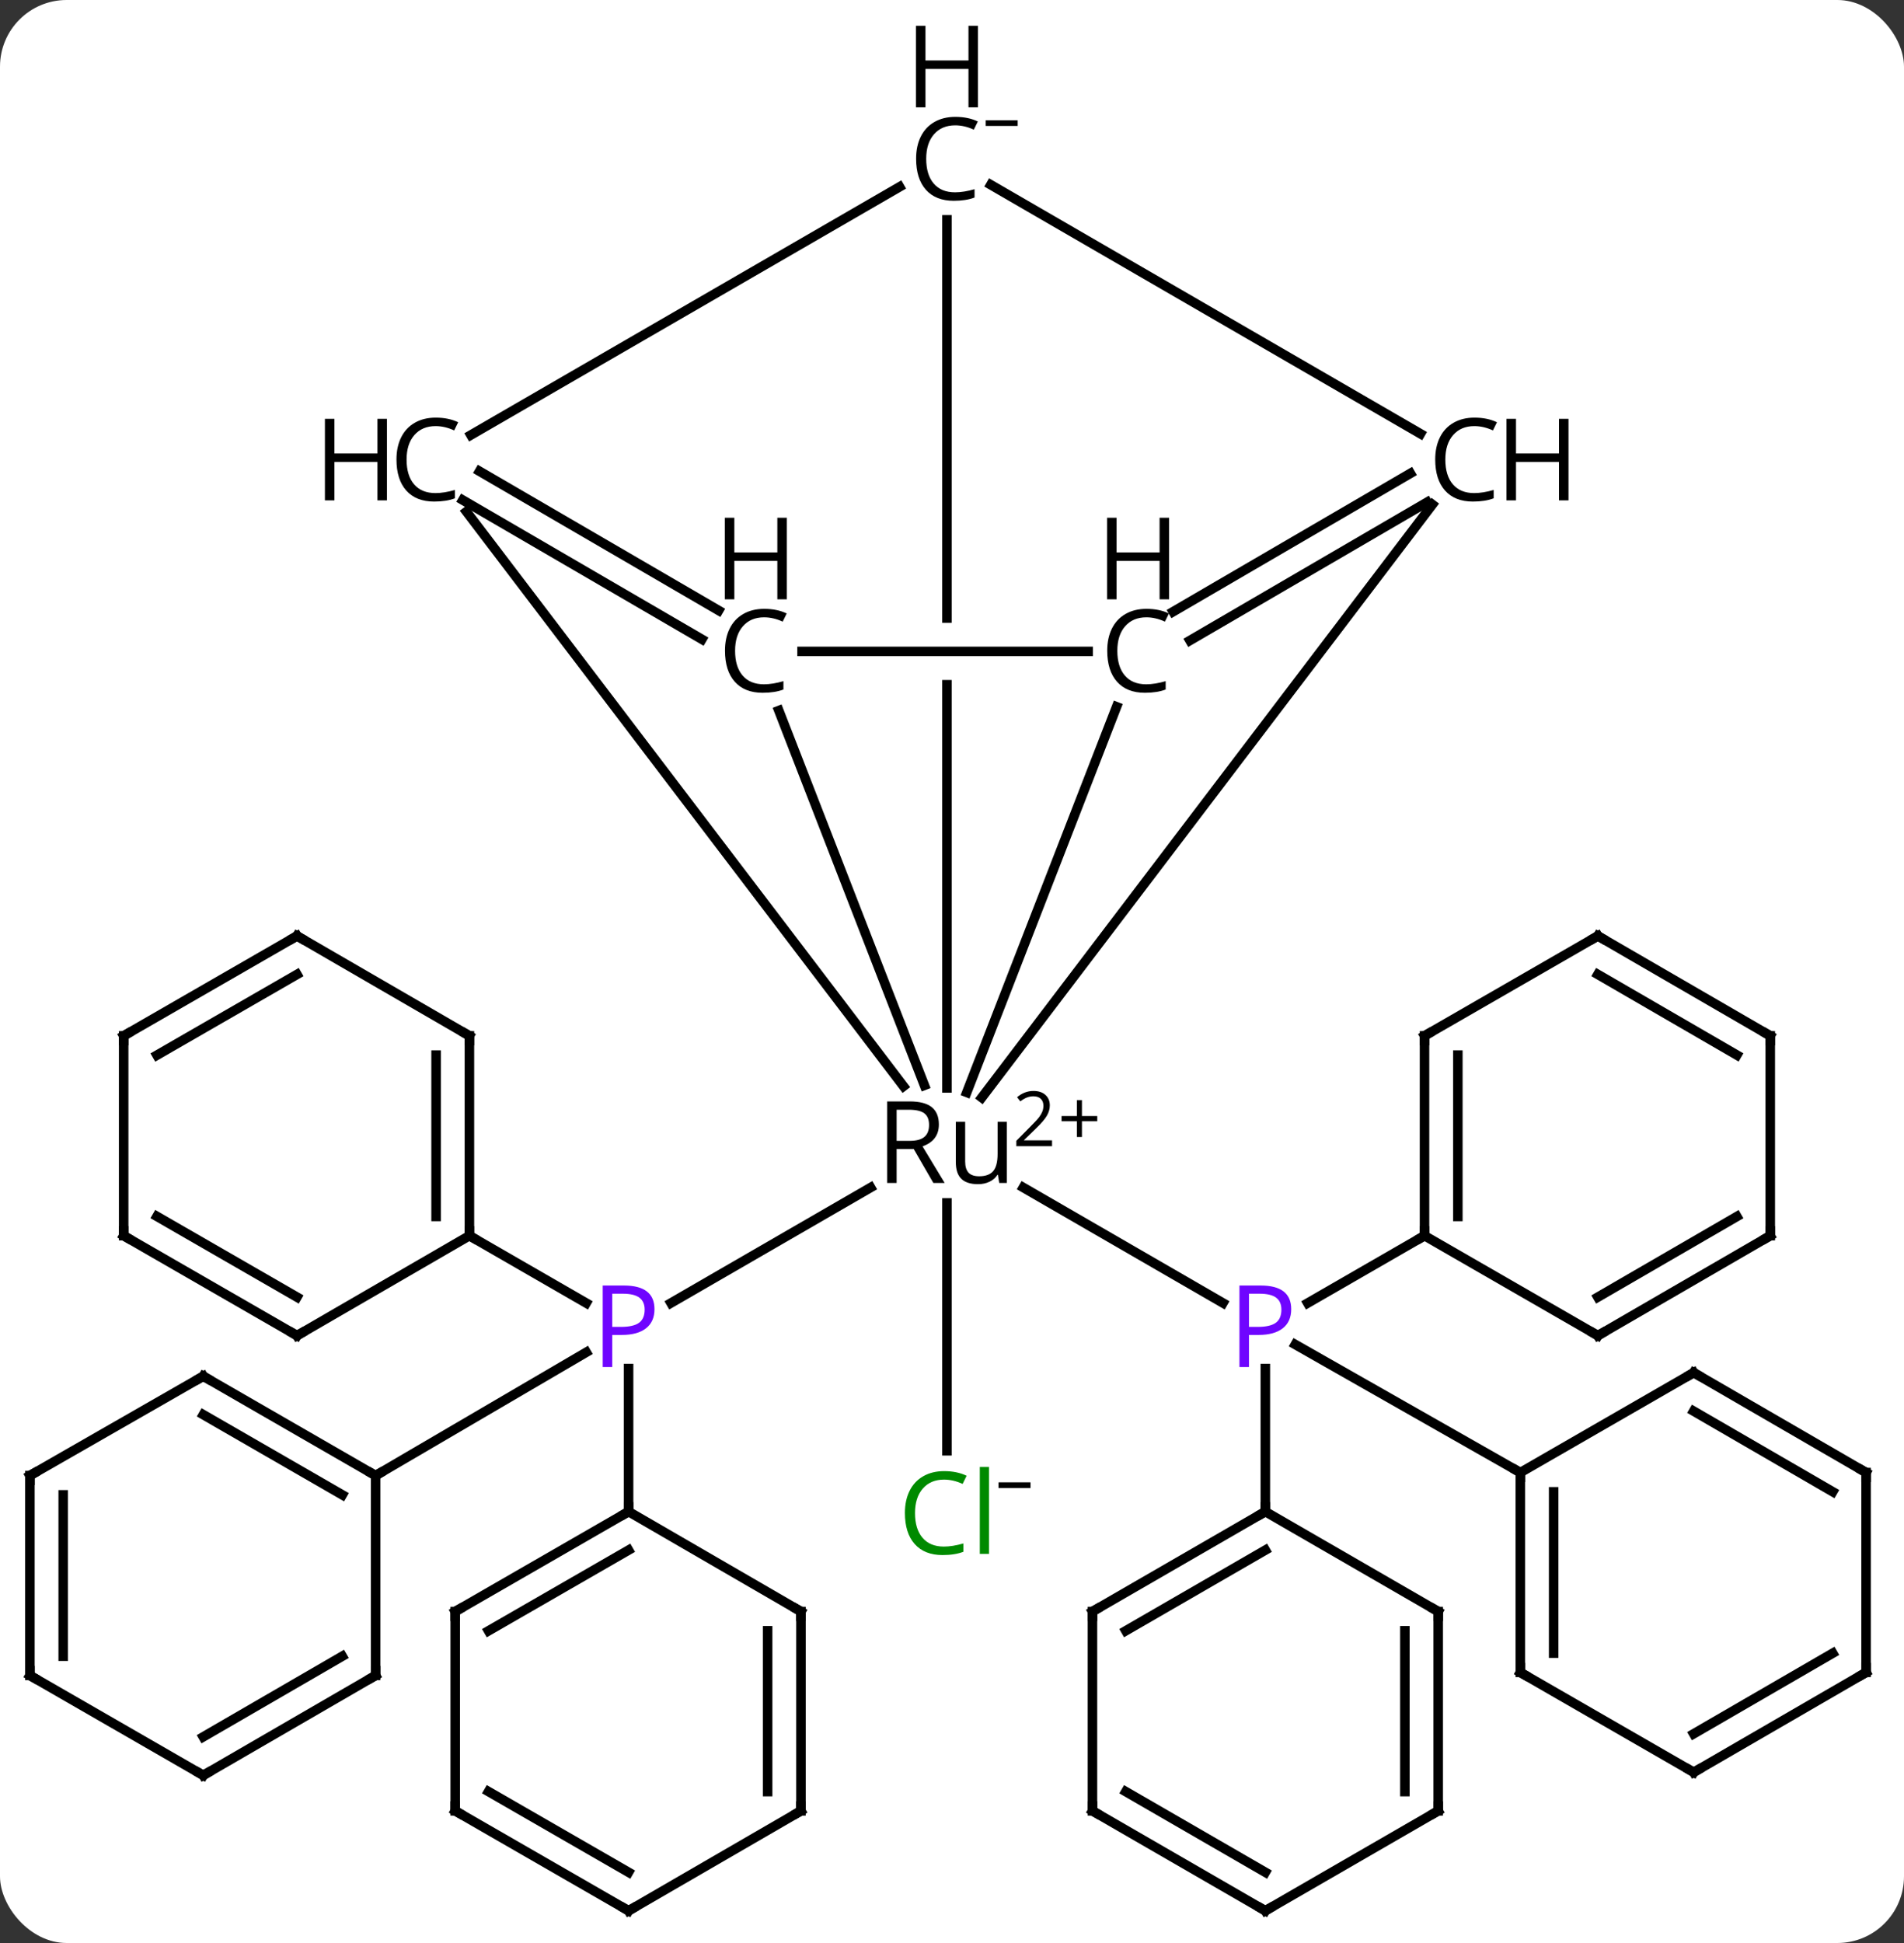 <svg width="200" viewBox="0 0 200 204" style="fill-opacity:1; color-rendering:auto; color-interpolation:auto; text-rendering:auto; stroke:black; stroke-linecap:square; stroke-miterlimit:10; shape-rendering:auto; stroke-opacity:1; fill:black; stroke-dasharray:none; font-weight:normal; stroke-width:1; font-family:'Open Sans'; font-style:normal; stroke-linejoin:miter; font-size:12; stroke-dashoffset:0; image-rendering:auto;" height="204" class="cas-substance-image" xmlns:xlink="http://www.w3.org/1999/xlink" xmlns="http://www.w3.org/2000/svg"><rect x="0" y="0" width="200" height="204" fill="#333333" stroke="none"/><svg class="cas-substance-single-component"><rect y="0" x="0" width="200" stroke="none" ry="7" rx="7" height="204" fill="white" class="cas-substance-group"/><svg y="0" x="0" width="200" viewBox="0 0 200 204" style="fill:black;" height="204" class="cas-substance-single-component-image"><svg><g><clipPath id="clipPath_4c5e091a93ec4b7c9f7a916f67f6b8661" clipPathUnits="userSpaceOnUse"><path d="M-865.529 -763.011 L-865.529 -710.607 L-825.529 -710.607 L-825.529 -763.011 ZM-865.529 -704.607 L-865.529 -652.203 L-825.529 -652.203 L-825.529 -704.607 Z"/></clipPath><g transform="translate(945,776)" style="text-rendering:geometricPrecision; color-rendering:optimizeQuality; color-interpolation:linearRGB; stroke-linecap:butt; image-rendering:optimizeQuality;"><line y2="-651.318" y1="-639.195" x2="-837.51" x1="-816.537" style="fill:none;"/><line y2="-646.262" y1="-639.189" x2="-795.366" x1="-807.636" style="fill:none;"/><line y2="-617.293" y1="-632.313" x2="-812.087" x1="-812.087" style="fill:none;"/><line y2="-621.393" y1="-634.835" x2="-785.302" x1="-808.942" style="fill:none;"/><line y2="-651.318" y1="-639.195" x2="-853.548" x1="-874.521" style="fill:none;"/><line y2="-646.262" y1="-639.189" x2="-895.692" x1="-883.423" style="fill:none;"/><line y2="-621.074" y1="-634.022" x2="-905.544" x1="-883.416" style="fill:none;"/><line y2="-617.293" y1="-632.313" x2="-878.971" x1="-878.971" style="fill:none;"/><line y2="-649.703" y1="-623.679" x2="-845.529" x1="-845.529" style="fill:none;"/><line y2="-752.918" y1="-661.777" x2="-845.529" x1="-845.529" style="fill:none; clip-path:url(#clipPath_4c5e091a93ec4b7c9f7a916f67f6b8661);"/><line y2="-701.399" y1="-662.049" x2="-863.192" x1="-847.898" style="fill:none;"/><line y2="-701.797" y1="-661.305" x2="-827.712" x1="-843.449" style="fill:none;"/><line y2="-723.032" y1="-660.763" x2="-794.535" x1="-841.873" style="fill:none;"/><line y2="-722.285" y1="-661.951" x2="-896.005" x1="-850.093" style="fill:none;"/><line y2="-730.458" y1="-756.596" x2="-795.791" x1="-840.926" style="fill:none;"/><line y2="-730.326" y1="-756.384" x2="-895.544" x1="-850.503" style="fill:none;"/><line y2="-707.607" y1="-707.607" x2="-830.695" x1="-860.75" style="fill:none;"/><line y2="-726.519" y1="-711.904" x2="-894.63" x1="-869.511" style="fill:none;"/><line y2="-723.494" y1="-708.879" x2="-896.39" x1="-871.271" style="fill:none;"/><line y2="-723.275" y1="-708.755" x2="-795.089" x1="-820.008" style="fill:none;"/><line y2="-726.299" y1="-711.779" x2="-796.851" x1="-821.77" style="fill:none;"/><line y2="-667.243" y1="-646.262" x2="-795.366" x1="-795.366" style="fill:none;"/><line y2="-665.222" y1="-648.282" x2="-791.866" x1="-791.866" style="fill:none;"/><line y2="-635.771" y1="-646.262" x2="-777.154" x1="-795.366" style="fill:none;"/><line y2="-677.733" y1="-667.243" x2="-777.154" x1="-795.366" style="fill:none;"/><line y2="-646.262" y1="-635.771" x2="-759.048" x1="-777.154" style="fill:none;"/><line y2="-648.277" y1="-639.812" x2="-762.552" x1="-777.16" style="fill:none;"/><line y2="-667.243" y1="-677.733" x2="-759.048" x1="-777.154" style="fill:none;"/><line y2="-665.227" y1="-673.692" x2="-762.552" x1="-777.16" style="fill:none;"/><line y2="-667.243" y1="-646.262" x2="-759.048" x1="-759.048" style="fill:none;"/><line y2="-606.802" y1="-617.293" x2="-830.246" x1="-812.087" style="fill:none;"/><line y2="-604.782" y1="-613.251" x2="-826.745" x1="-812.086" style="fill:none;"/><line y2="-606.802" y1="-617.293" x2="-793.928" x1="-812.087" style="fill:none;"/><line y2="-585.874" y1="-606.802" x2="-830.246" x1="-830.246" style="fill:none;"/><line y2="-585.874" y1="-606.802" x2="-793.928" x1="-793.928" style="fill:none;"/><line y2="-587.895" y1="-604.781" x2="-797.428" x1="-797.428" style="fill:none;"/><line y2="-575.384" y1="-585.874" x2="-812.087" x1="-830.246" style="fill:none;"/><line y2="-579.425" y1="-587.894" x2="-812.086" x1="-826.745" style="fill:none;"/><line y2="-575.384" y1="-585.874" x2="-812.087" x1="-793.928" style="fill:none;"/><line y2="-600.412" y1="-621.393" x2="-785.302" x1="-785.302" style="fill:none;"/><line y2="-602.433" y1="-619.372" x2="-781.802" x1="-781.802" style="fill:none;"/><line y2="-631.884" y1="-621.393" x2="-767.09" x1="-785.302" style="fill:none;"/><line y2="-589.921" y1="-600.412" x2="-767.09" x1="-785.302" style="fill:none;"/><line y2="-621.393" y1="-631.884" x2="-748.984" x1="-767.09" style="fill:none;"/><line y2="-619.378" y1="-627.842" x2="-752.487" x1="-767.096" style="fill:none;"/><line y2="-600.412" y1="-589.921" x2="-748.984" x1="-767.09" style="fill:none;"/><line y2="-602.427" y1="-593.963" x2="-752.487" x1="-767.096" style="fill:none;"/><line y2="-600.412" y1="-621.393" x2="-748.984" x1="-748.984" style="fill:none;"/><line y2="-667.243" y1="-646.262" x2="-895.692" x1="-895.692" style="fill:none;"/><line y2="-665.222" y1="-648.282" x2="-899.192" x1="-899.192" style="fill:none;"/><line y2="-635.771" y1="-646.262" x2="-913.798" x1="-895.692" style="fill:none;"/><line y2="-677.733" y1="-667.243" x2="-913.798" x1="-895.692" style="fill:none;"/><line y2="-646.262" y1="-635.771" x2="-932.01" x1="-913.798" style="fill:none;"/><line y2="-648.286" y1="-639.812" x2="-928.512" x1="-913.802" style="fill:none;"/><line y2="-667.243" y1="-677.733" x2="-932.01" x1="-913.798" style="fill:none;"/><line y2="-665.218" y1="-673.692" x2="-928.512" x1="-913.802" style="fill:none;"/><line y2="-667.243" y1="-646.262" x2="-932.01" x1="-932.01" style="fill:none;"/><line y2="-631.511" y1="-621.074" x2="-923.649" x1="-905.544" style="fill:none;"/><line y2="-627.469" y1="-619.051" x2="-923.646" x1="-909.042" style="fill:none;"/><line y2="-600.092" y1="-621.074" x2="-905.544" x1="-905.544" style="fill:none;"/><line y2="-621.074" y1="-631.511" x2="-941.861" x1="-923.649" style="fill:none;"/><line y2="-589.602" y1="-600.092" x2="-923.649" x1="-905.544" style="fill:none;"/><line y2="-593.643" y1="-602.108" x2="-923.655" x1="-909.047" style="fill:none;"/><line y2="-600.092" y1="-621.074" x2="-941.861" x1="-941.861" style="fill:none;"/><line y2="-602.113" y1="-619.053" x2="-938.361" x1="-938.361" style="fill:none;"/><line y2="-600.092" y1="-589.602" x2="-941.861" x1="-923.649" style="fill:none;"/><line y2="-606.802" y1="-617.293" x2="-897.183" x1="-878.971" style="fill:none;"/><line y2="-604.778" y1="-613.251" x2="-893.685" x1="-878.975" style="fill:none;"/><line y2="-606.802" y1="-617.293" x2="-860.866" x1="-878.971" style="fill:none;"/><line y2="-585.874" y1="-606.802" x2="-897.183" x1="-897.183" style="fill:none;"/><line y2="-585.874" y1="-606.802" x2="-860.866" x1="-860.866" style="fill:none;"/><line y2="-587.895" y1="-604.781" x2="-864.366" x1="-864.366" style="fill:none;"/><line y2="-575.384" y1="-585.874" x2="-878.971" x1="-897.183" style="fill:none;"/><line y2="-579.425" y1="-587.899" x2="-878.975" x1="-893.685" style="fill:none;"/><line y2="-575.384" y1="-585.874" x2="-878.971" x1="-860.866" style="fill:none;"/></g><g transform="translate(945,776)" style="fill:rgb(111,5,255); text-rendering:geometricPrecision; color-rendering:optimizeQuality; image-rendering:optimizeQuality; font-family:'Open Sans'; stroke:rgb(111,5,255); color-interpolation:linearRGB;"><path style="stroke:none;" d="M-809.368 -638.545 Q-809.368 -637.232 -810.259 -636.537 Q-811.15 -635.842 -812.79 -635.842 L-813.806 -635.842 L-813.806 -632.467 L-814.806 -632.467 L-814.806 -641.029 L-812.572 -641.029 Q-809.368 -641.029 -809.368 -638.545 ZM-813.806 -636.686 L-812.9 -636.686 Q-811.587 -636.686 -810.993 -637.115 Q-810.4 -637.545 -810.4 -638.498 Q-810.4 -639.342 -810.954 -639.756 Q-811.509 -640.17 -812.697 -640.17 L-813.806 -640.17 L-813.806 -636.686 Z"/><path style="stroke:none;" d="M-876.252 -638.545 Q-876.252 -637.232 -877.143 -636.537 Q-878.034 -635.842 -879.674 -635.842 L-880.69 -635.842 L-880.69 -632.467 L-881.69 -632.467 L-881.69 -641.029 L-879.455 -641.029 Q-876.252 -641.029 -876.252 -638.545 ZM-880.69 -636.686 L-879.784 -636.686 Q-878.471 -636.686 -877.877 -637.115 Q-877.284 -637.545 -877.284 -638.498 Q-877.284 -639.342 -877.838 -639.756 Q-878.393 -640.17 -879.58 -640.17 L-880.69 -640.17 L-880.69 -636.686 Z"/><path style="fill:rgb(0,138,0); stroke:none;" d="M-845.838 -620.652 Q-847.244 -620.652 -848.064 -619.715 Q-848.885 -618.777 -848.885 -617.136 Q-848.885 -615.465 -848.096 -614.543 Q-847.307 -613.621 -845.853 -613.621 Q-844.947 -613.621 -843.807 -613.949 L-843.807 -613.074 Q-844.697 -612.73 -845.994 -612.73 Q-847.885 -612.73 -848.916 -613.886 Q-849.947 -615.043 -849.947 -617.152 Q-849.947 -618.48 -849.455 -619.472 Q-848.963 -620.465 -848.025 -621.004 Q-847.088 -621.543 -845.822 -621.543 Q-844.478 -621.543 -843.463 -621.058 L-843.885 -620.199 Q-844.869 -620.652 -845.838 -620.652 ZM-841.111 -612.855 L-842.08 -612.855 L-842.08 -621.98 L-841.111 -621.98 L-841.111 -612.855 Z"/><path style="fill:black; stroke:none;" d="M-840.111 -619.771 L-840.111 -620.365 L-836.752 -620.365 L-836.752 -619.771 L-840.111 -619.771 Z"/><path style="fill:black; stroke:none;" d="M-850.816 -655.36 L-850.816 -651.797 L-851.816 -651.797 L-851.816 -660.36 L-849.457 -660.36 Q-847.879 -660.36 -847.129 -659.758 Q-846.379 -659.157 -846.379 -657.938 Q-846.379 -656.25 -848.097 -655.641 L-845.769 -651.797 L-846.957 -651.797 L-849.019 -655.36 L-850.816 -655.36 ZM-850.816 -656.219 L-849.441 -656.219 Q-848.394 -656.219 -847.902 -656.633 Q-847.41 -657.047 -847.41 -657.891 Q-847.41 -658.735 -847.91 -659.11 Q-848.41 -659.485 -849.519 -659.485 L-850.816 -659.485 L-850.816 -656.219 ZM-843.617 -658.219 L-843.617 -654.047 Q-843.617 -653.266 -843.265 -652.883 Q-842.914 -652.5 -842.148 -652.5 Q-841.133 -652.5 -840.672 -653.047 Q-840.211 -653.594 -840.211 -654.844 L-840.211 -658.219 L-839.242 -658.219 L-839.242 -651.797 L-840.039 -651.797 L-840.18 -652.657 L-840.226 -652.657 Q-840.523 -652.188 -841.055 -651.93 Q-841.586 -651.672 -842.273 -651.672 Q-843.445 -651.672 -844.023 -652.235 Q-844.601 -652.797 -844.601 -654.016 L-844.601 -658.219 L-843.617 -658.219 Z"/><path style="fill:black; stroke:none;" d="M-834.492 -655.661 L-838.242 -655.661 L-838.242 -656.224 L-836.742 -657.739 Q-836.055 -658.427 -835.836 -658.724 Q-835.617 -659.021 -835.508 -659.302 Q-835.398 -659.583 -835.398 -659.911 Q-835.398 -660.364 -835.672 -660.63 Q-835.945 -660.896 -836.445 -660.896 Q-836.789 -660.896 -837.109 -660.778 Q-837.43 -660.661 -837.82 -660.364 L-838.164 -660.802 Q-837.383 -661.458 -836.445 -661.458 Q-835.648 -661.458 -835.187 -661.044 Q-834.726 -660.63 -834.726 -659.942 Q-834.726 -659.396 -835.031 -658.864 Q-835.336 -658.333 -836.18 -657.521 L-837.43 -656.302 L-837.43 -656.271 L-834.492 -656.271 L-834.492 -655.661 Z"/><path style="fill:black; stroke:none;" d="M-831.351 -658.825 L-829.742 -658.825 L-829.742 -658.278 L-831.351 -658.278 L-831.351 -656.622 L-831.883 -656.622 L-831.883 -658.278 L-833.492 -658.278 L-833.492 -658.825 L-831.883 -658.825 L-831.883 -660.497 L-831.351 -660.497 L-831.351 -658.825 Z"/><path style="fill:black; stroke:none;" d="M-844.662 -762.84 Q-846.068 -762.84 -846.889 -761.902 Q-847.709 -760.965 -847.709 -759.324 Q-847.709 -757.652 -846.92 -756.73 Q-846.131 -755.808 -844.678 -755.808 Q-843.771 -755.808 -842.631 -756.136 L-842.631 -755.261 Q-843.521 -754.918 -844.818 -754.918 Q-846.709 -754.918 -847.74 -756.074 Q-848.771 -757.23 -848.771 -759.34 Q-848.771 -760.668 -848.279 -761.66 Q-847.787 -762.652 -846.85 -763.191 Q-845.912 -763.73 -844.646 -763.73 Q-843.303 -763.73 -842.287 -763.246 L-842.709 -762.386 Q-843.693 -762.84 -844.662 -762.84 Z"/><path style="fill:black; stroke:none;" d="M-842.271 -764.73 L-843.271 -764.73 L-843.271 -768.761 L-847.787 -768.761 L-847.787 -764.73 L-848.787 -764.73 L-848.787 -773.293 L-847.787 -773.293 L-847.787 -769.652 L-843.271 -769.652 L-843.271 -773.293 L-842.271 -773.293 L-842.271 -764.73 Z"/><path style="fill:black; stroke:none;" d="M-841.459 -762.777 L-841.459 -763.371 L-838.1 -763.371 L-838.1 -762.777 L-841.459 -762.777 Z"/><path style="fill:black; stroke:none;" d="M-864.738 -711.186 Q-866.144 -711.186 -866.964 -710.248 Q-867.785 -709.311 -867.785 -707.67 Q-867.785 -705.998 -866.996 -705.076 Q-866.207 -704.154 -864.753 -704.154 Q-863.847 -704.154 -862.707 -704.482 L-862.707 -703.607 Q-863.597 -703.264 -864.894 -703.264 Q-866.785 -703.264 -867.816 -704.42 Q-868.847 -705.576 -868.847 -707.686 Q-868.847 -709.014 -868.355 -710.006 Q-867.863 -710.998 -866.925 -711.537 Q-865.988 -712.076 -864.722 -712.076 Q-863.378 -712.076 -862.363 -711.592 L-862.785 -710.732 Q-863.769 -711.186 -864.738 -711.186 Z"/><path style="fill:black; stroke:none;" d="M-862.347 -713.076 L-863.347 -713.076 L-863.347 -717.107 L-867.863 -717.107 L-867.863 -713.076 L-868.863 -713.076 L-868.863 -721.639 L-867.863 -721.639 L-867.863 -717.998 L-863.347 -717.998 L-863.347 -721.639 L-862.347 -721.639 L-862.347 -713.076 Z"/><path style="fill:black; stroke:none;" d="M-824.586 -711.186 Q-825.992 -711.186 -826.813 -710.248 Q-827.633 -709.311 -827.633 -707.67 Q-827.633 -705.998 -826.844 -705.076 Q-826.055 -704.154 -824.602 -704.154 Q-823.695 -704.154 -822.555 -704.482 L-822.555 -703.607 Q-823.445 -703.264 -824.742 -703.264 Q-826.633 -703.264 -827.664 -704.42 Q-828.695 -705.576 -828.695 -707.686 Q-828.695 -709.014 -828.203 -710.006 Q-827.711 -710.998 -826.774 -711.537 Q-825.836 -712.076 -824.57 -712.076 Q-823.227 -712.076 -822.211 -711.592 L-822.633 -710.732 Q-823.617 -711.186 -824.586 -711.186 Z"/><path style="fill:black; stroke:none;" d="M-822.195 -713.076 L-823.195 -713.076 L-823.195 -717.107 L-827.711 -717.107 L-827.711 -713.076 L-828.711 -713.076 L-828.711 -721.639 L-827.711 -721.639 L-827.711 -717.998 L-823.195 -717.998 L-823.195 -721.639 L-822.195 -721.639 L-822.195 -713.076 Z"/><path style="fill:black; stroke:none;" d="M-790.132 -731.261 Q-791.538 -731.261 -792.359 -730.324 Q-793.179 -729.386 -793.179 -727.746 Q-793.179 -726.074 -792.39 -725.152 Q-791.601 -724.23 -790.148 -724.23 Q-789.242 -724.23 -788.101 -724.558 L-788.101 -723.683 Q-788.992 -723.34 -790.288 -723.34 Q-792.179 -723.34 -793.21 -724.496 Q-794.242 -725.652 -794.242 -727.761 Q-794.242 -729.09 -793.75 -730.082 Q-793.257 -731.074 -792.32 -731.613 Q-791.382 -732.152 -790.117 -732.152 Q-788.773 -732.152 -787.757 -731.668 L-788.179 -730.808 Q-789.163 -731.261 -790.132 -731.261 Z"/><path style="fill:black; stroke:none;" d="M-780.242 -723.465 L-781.242 -723.465 L-781.242 -727.496 L-785.757 -727.496 L-785.757 -723.465 L-786.757 -723.465 L-786.757 -732.027 L-785.757 -732.027 L-785.757 -728.386 L-781.242 -728.386 L-781.242 -732.027 L-780.242 -732.027 L-780.242 -723.465 Z"/><path style="fill:black; stroke:none;" d="M-899.245 -731.261 Q-900.651 -731.261 -901.471 -730.324 Q-902.292 -729.386 -902.292 -727.746 Q-902.292 -726.074 -901.503 -725.152 Q-900.714 -724.23 -899.26 -724.23 Q-898.354 -724.23 -897.214 -724.558 L-897.214 -723.683 Q-898.104 -723.34 -899.401 -723.34 Q-901.292 -723.34 -902.323 -724.496 Q-903.354 -725.652 -903.354 -727.761 Q-903.354 -729.09 -902.862 -730.082 Q-902.37 -731.074 -901.432 -731.613 Q-900.495 -732.152 -899.229 -732.152 Q-897.885 -732.152 -896.87 -731.668 L-897.292 -730.808 Q-898.276 -731.261 -899.245 -731.261 Z"/><path style="fill:black; stroke:none;" d="M-904.354 -723.465 L-905.354 -723.465 L-905.354 -727.496 L-909.87 -727.496 L-909.87 -723.465 L-910.87 -723.465 L-910.87 -732.027 L-909.87 -732.027 L-909.87 -728.386 L-905.354 -728.386 L-905.354 -732.027 L-904.354 -732.027 L-904.354 -723.465 Z"/></g><g transform="translate(945,776)" style="stroke-linecap:butt; text-rendering:geometricPrecision; color-rendering:optimizeQuality; image-rendering:optimizeQuality; font-family:'Open Sans'; color-interpolation:linearRGB; stroke-miterlimit:5;"><path style="fill:none;" d="M-795.366 -646.762 L-795.366 -646.262 L-795.799 -646.012"/><path style="fill:none;" d="M-795.366 -666.743 L-795.366 -667.243 L-794.933 -667.492"/><path style="fill:none;" d="M-777.587 -636.021 L-777.154 -635.771 L-776.721 -636.022"/><path style="fill:none;" d="M-777.587 -677.484 L-777.154 -677.733 L-776.721 -677.483"/><path style="fill:none;" d="M-759.481 -646.011 L-759.048 -646.262 L-759.048 -646.762"/><path style="fill:none;" d="M-759.481 -667.493 L-759.048 -667.243 L-759.048 -666.743"/><path style="fill:none;" d="M-812.52 -617.043 L-812.087 -617.293 L-812.087 -617.793"/><path style="fill:none;" d="M-829.813 -607.052 L-830.246 -606.802 L-830.246 -606.302"/><path style="fill:none;" d="M-794.361 -607.052 L-793.928 -606.802 L-793.928 -606.302"/><path style="fill:none;" d="M-830.246 -586.374 L-830.246 -585.874 L-829.813 -585.624"/><path style="fill:none;" d="M-793.928 -586.374 L-793.928 -585.874 L-794.361 -585.624"/><path style="fill:none;" d="M-812.52 -575.634 L-812.087 -575.384 L-811.654 -575.634"/><path style="fill:none;" d="M-785.302 -620.893 L-785.302 -621.393 L-785.736 -621.64"/><path style="fill:none;" d="M-785.302 -600.912 L-785.302 -600.412 L-784.868 -600.162"/><path style="fill:none;" d="M-767.523 -631.634 L-767.09 -631.884 L-766.657 -631.633"/><path style="fill:none;" d="M-767.523 -590.171 L-767.09 -589.921 L-766.657 -590.172"/><path style="fill:none;" d="M-749.417 -621.644 L-748.984 -621.393 L-748.984 -620.893"/><path style="fill:none;" d="M-749.417 -600.161 L-748.984 -600.412 L-748.984 -600.912"/><path style="fill:none;" d="M-895.692 -646.762 L-895.692 -646.262 L-895.259 -646.012"/><path style="fill:none;" d="M-895.692 -666.743 L-895.692 -667.243 L-896.125 -667.493"/><path style="fill:none;" d="M-913.365 -636.022 L-913.798 -635.771 L-914.231 -636.021"/><path style="fill:none;" d="M-913.365 -677.483 L-913.798 -677.733 L-914.231 -677.484"/><path style="fill:none;" d="M-931.577 -646.012 L-932.01 -646.262 L-932.01 -646.762"/><path style="fill:none;" d="M-931.577 -667.492 L-932.01 -667.243 L-932.01 -666.743"/><path style="fill:none;" d="M-905.977 -621.323 L-905.544 -621.074 L-905.112 -621.326"/><path style="fill:none;" d="M-923.216 -631.261 L-923.649 -631.511 L-924.083 -631.262"/><path style="fill:none;" d="M-905.544 -600.592 L-905.544 -600.092 L-905.976 -599.842"/><path style="fill:none;" d="M-941.428 -621.322 L-941.861 -621.074 L-941.861 -620.574"/><path style="fill:none;" d="M-923.217 -589.852 L-923.649 -589.602 L-924.082 -589.851"/><path style="fill:none;" d="M-941.861 -600.592 L-941.861 -600.092 L-941.428 -599.843"/><path style="fill:none;" d="M-879.404 -617.043 L-878.971 -617.293 L-878.971 -617.793"/><path style="fill:none;" d="M-896.75 -607.052 L-897.183 -606.802 L-897.183 -606.302"/><path style="fill:none;" d="M-861.298 -607.053 L-860.866 -606.802 L-860.866 -606.302"/><path style="fill:none;" d="M-897.183 -586.374 L-897.183 -585.874 L-896.75 -585.625"/><path style="fill:none;" d="M-860.866 -586.374 L-860.866 -585.874 L-861.298 -585.624"/><path style="fill:none;" d="M-879.404 -575.633 L-878.971 -575.384 L-878.538 -575.634"/></g></g></svg></svg></svg></svg>